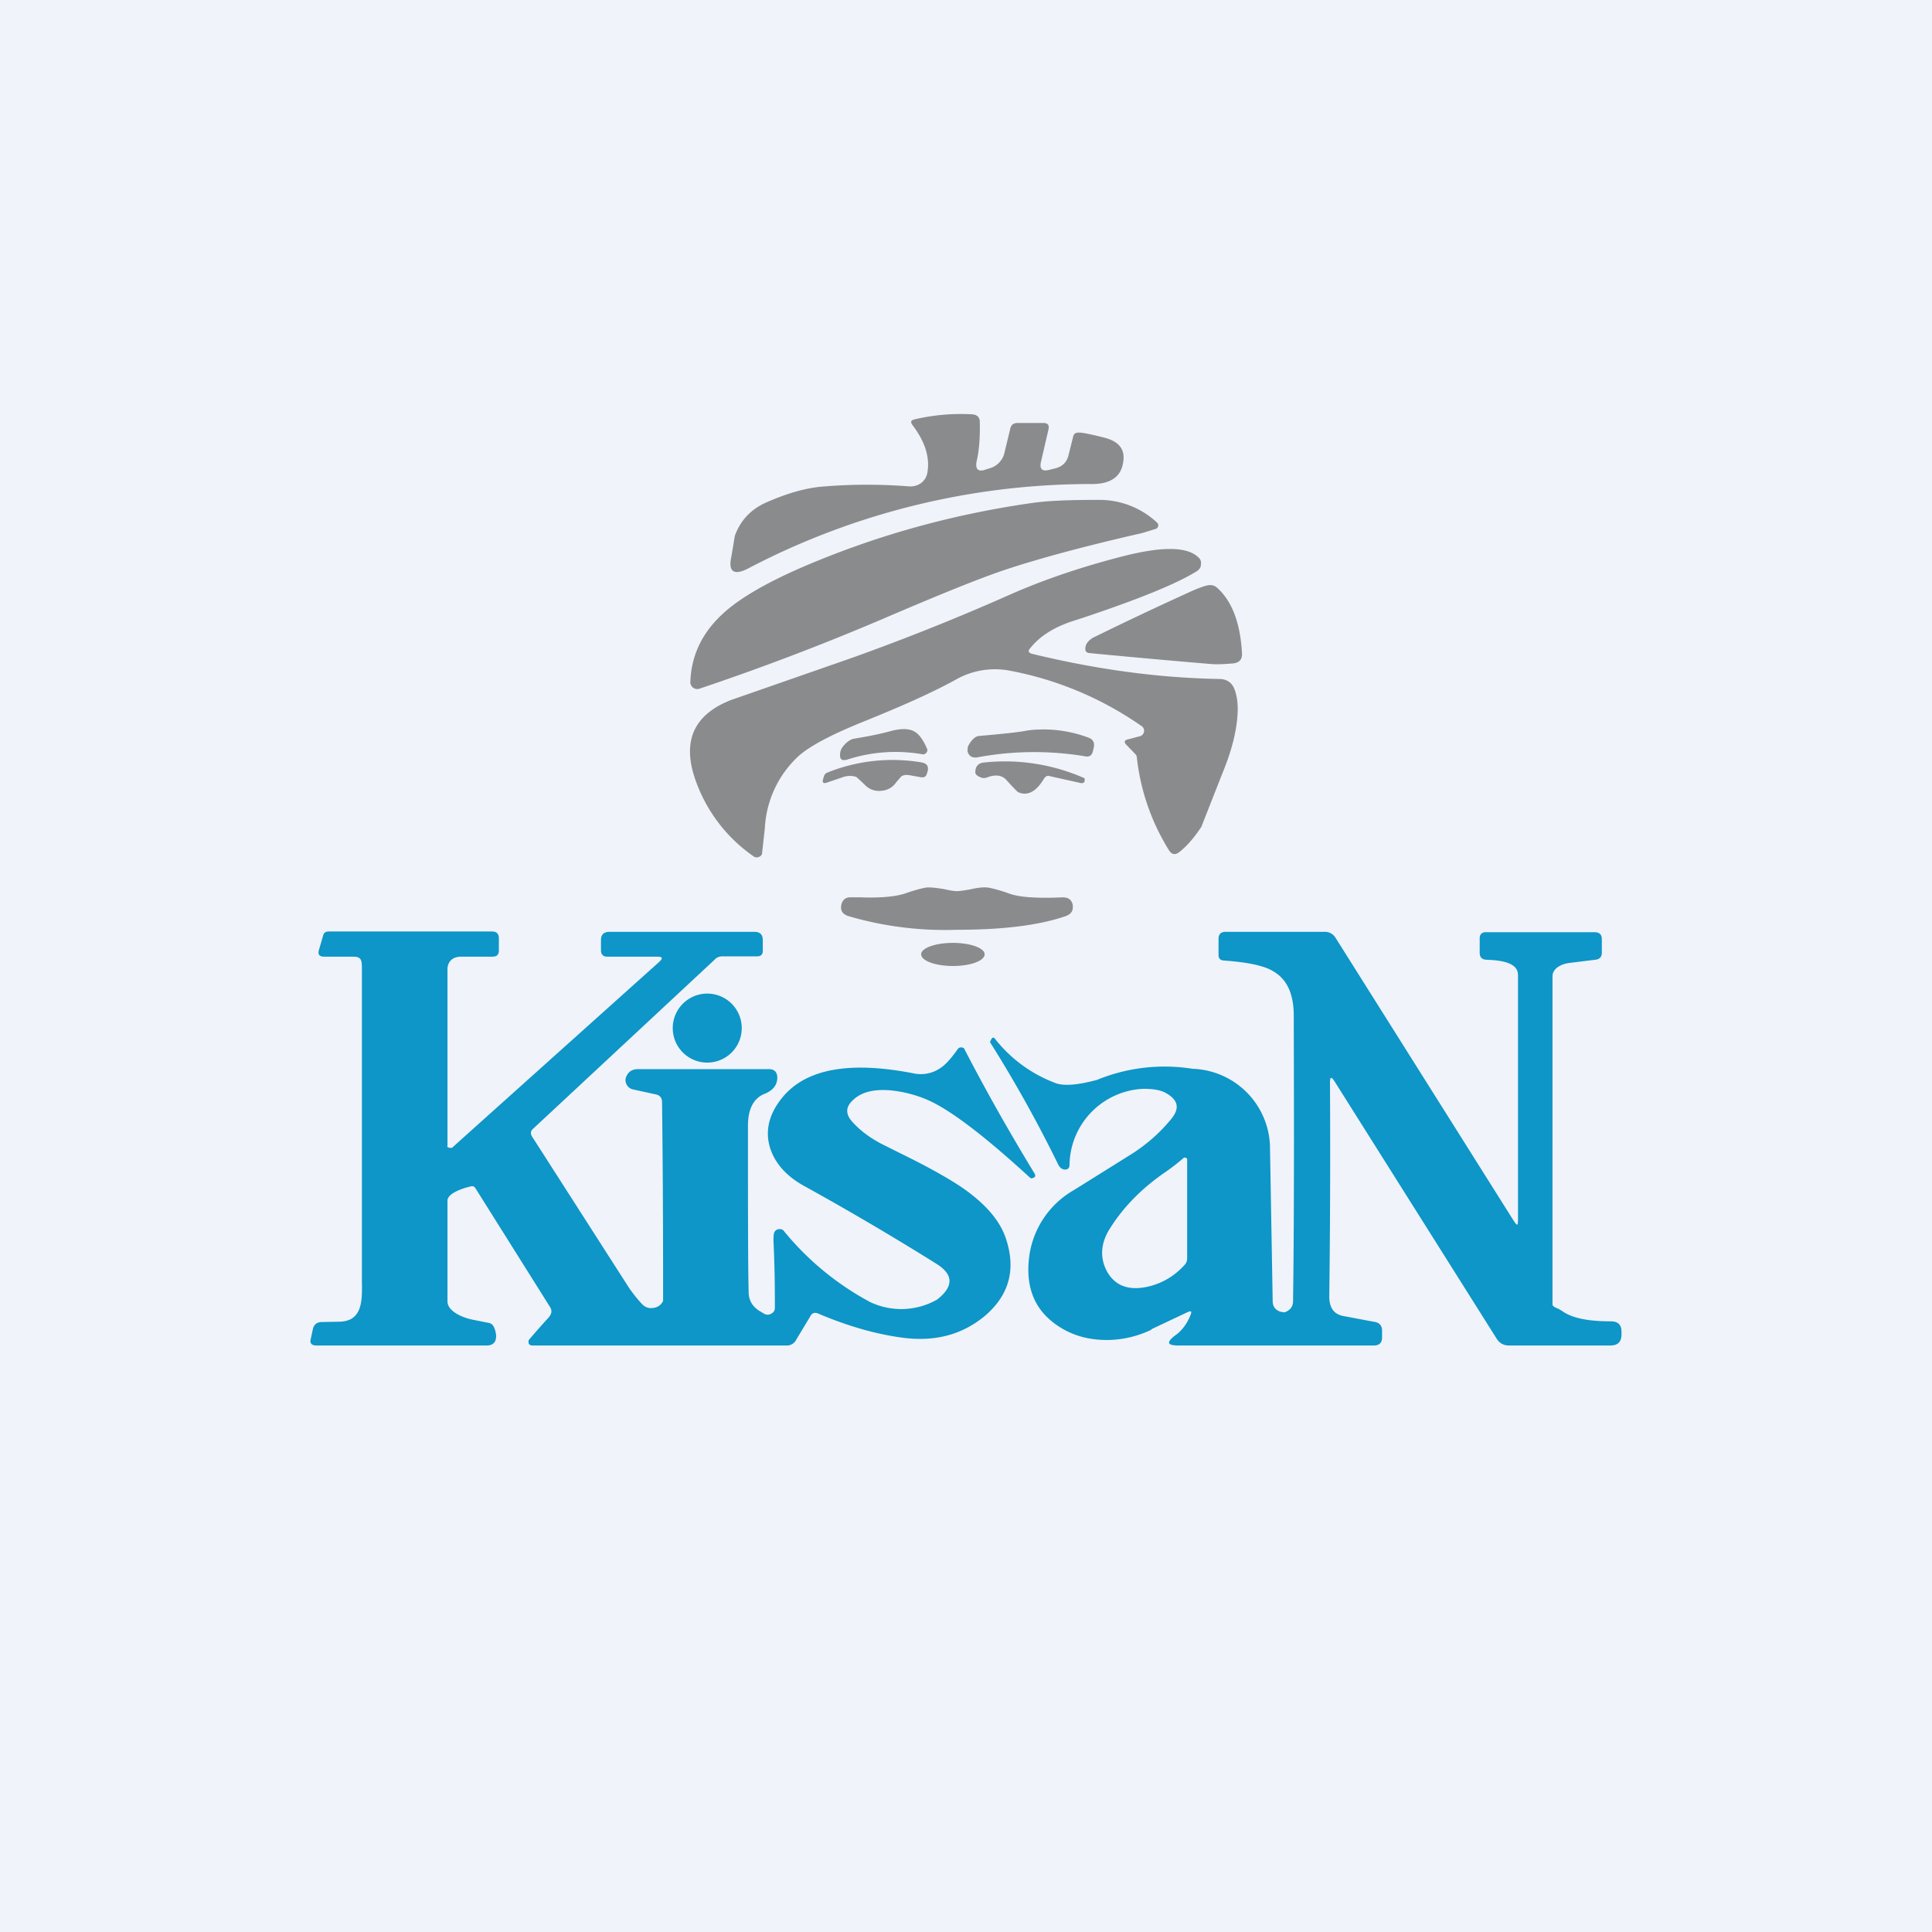 <!-- by TradingView --><svg width="56" height="56" viewBox="0 0 56 56" xmlns="http://www.w3.org/2000/svg"><path fill="#F0F3FA" d="M0 0h56v56H0z"/><path d="M28.6 13.6c-.25.1-.34 0-.29-.24.07-.3.1-.67.09-1.13 0-.14-.08-.21-.22-.22a5.86 5.86 0 0 0-1.69.15c-.09.03-.1.07-.05.15.37.48.52.95.44 1.39a.47.47 0 0 1-.18.3c-.1.07-.2.1-.33.1a15.54 15.54 0 0 0-2.6.01c-.47.05-.98.2-1.55.45-.46.2-.76.53-.92.97l-.1.6c-.1.44.07.56.48.35a21.4 21.4 0 0 1 9.97-2.45c.53 0 .83-.2.9-.6.08-.4-.11-.64-.56-.75-.4-.1-.65-.15-.74-.14-.08 0-.12.04-.14.1l-.14.56c-.05.2-.18.33-.4.38l-.16.04c-.2.05-.28-.02-.24-.22l.22-.95c.03-.13-.02-.19-.15-.19h-.74c-.13 0-.2.06-.22.18l-.16.66a.61.61 0 0 1-.42.47l-.1.03Zm4.51 1.85.39-.12a.1.1 0 0 0 .07-.08.1.1 0 0 0-.03-.1 2.44 2.44 0 0 0-1.73-.66c-.8 0-1.45.02-1.97.1-2.34.34-4.57.97-6.7 1.9-.95.42-1.65.83-2.1 1.22-.67.58-1 1.26-1.03 2.05a.2.2 0 0 0 .27.2 72.1 72.1 0 0 0 5.26-2c1.7-.73 2.93-1.23 3.7-1.48.92-.3 2.2-.65 3.87-1.03Zm-3.25 3.34c-.07.08-.05.13.05.16 1.85.45 3.66.7 5.43.73.22 0 .38.11.45.32.07.19.1.43.08.72-.03.5-.18 1.07-.44 1.7l-.61 1.55c-.2.3-.41.55-.64.73-.12.09-.22.07-.3-.06a6.41 6.41 0 0 1-.93-2.7.14.14 0 0 0-.04-.08l-.26-.27c-.08-.08-.06-.14.05-.16l.34-.09c.07-.02.1-.06.12-.13a.16.16 0 0 0-.08-.17 9.84 9.84 0 0 0-3.81-1.6 2.29 2.29 0 0 0-1.53.24c-.72.4-1.63.8-2.72 1.24-.94.38-1.58.72-1.9 1.02a3.05 3.05 0 0 0-.95 2.06l-.08.72c0 .06-.04.1-.1.12a.15.15 0 0 1-.15-.02 4.5 4.5 0 0 1-1.66-2.15c-.43-1.16-.09-1.95 1.01-2.38l3.5-1.22a66.45 66.45 0 0 0 4.62-1.85c.91-.4 1.95-.76 3.1-1.06 1.23-.33 2-.33 2.33 0 .06.05.08.12.07.2 0 .08-.04.14-.11.19-.57.36-1.67.81-3.32 1.36l-.34.11c-.52.18-.91.43-1.18.77Zm4.58-1.61a100 100 0 0 0-2.75 1.3c-.14.08-.22.18-.23.3-.01.1.03.14.12.15 1.77.17 2.96.27 3.56.32.15.01.35 0 .6-.02.18-.02.27-.11.26-.3-.05-.89-.3-1.53-.74-1.91a.29.29 0 0 0-.2-.06c-.08 0-.3.07-.62.22Zm-9.9 4.84c-.13.04-.2-.01-.19-.15 0-.09.03-.15.06-.2.11-.15.23-.24.35-.26.37-.06.74-.13 1.1-.23.28-.07.49-.06.64.02.13.07.26.24.37.5.02.04.01.08-.02.12a.12.12 0 0 1-.13.04 4.52 4.52 0 0 0-2.17.16Zm3.5-.27c.03.16.13.23.3.2a8.98 8.98 0 0 1 3.1-.03c.13.03.21-.02.24-.15l.02-.09c.04-.16-.02-.26-.18-.31a3.7 3.7 0 0 0-1.72-.2c-.24.05-.7.1-1.4.16-.12 0-.23.1-.33.28a.23.23 0 0 0-.02.14Zm-1.92.76-.14.16a.55.55 0 0 1-.43.25.55.55 0 0 1-.45-.14 6.92 6.92 0 0 0-.28-.26.6.6 0 0 0-.37 0l-.5.17c-.08.02-.11 0-.1-.08l.03-.1c.01-.05.05-.1.11-.12a5.06 5.06 0 0 1 2.73-.29c.14.03.2.1.17.25l-.02.06c-.02.1-.08.13-.17.12l-.28-.05c-.15-.03-.24-.02-.3.03Zm3.39.45c.26.12.52 0 .75-.39.05-.07.1-.1.18-.07l.9.2c.07 0 .1-.02.1-.09v-.05a5.69 5.69 0 0 0-2.9-.46c-.18.01-.27.11-.27.29 0 .05.05.1.15.14.06.03.13.03.2 0 .25-.09.44-.06.57.1.18.2.29.31.32.33Zm-1.77 2.87c.08 0 .2-.02.38-.05.25-.06.43-.07.54-.05.2.04.4.1.59.17.28.1.7.13 1.27.12l.28-.01c.16 0 .25.06.29.2.03.17-.03.28-.19.34-.77.27-1.83.4-3.16.4a9.93 9.93 0 0 1-3.16-.4c-.17-.06-.23-.17-.19-.34.04-.14.13-.21.29-.2h.28c.57.02.99-.02 1.27-.11.2-.07.39-.13.59-.17.1-.02.28 0 .54.04.17.04.3.06.38.06Zm.8 1.83c0 .19-.41.34-.92.34-.5 0-.92-.15-.92-.34 0-.18.41-.33.92-.33s.92.15.92.33Z" fill="#8A8B8D"/><path fill-rule="evenodd" d="m33.37 38.53 1.06-.5c.1-.04.12-.02.08.08-.1.26-.26.47-.45.6-.26.2-.23.29.1.29h5.66c.16 0 .24-.08.24-.23v-.2c0-.15-.08-.24-.25-.26l-.9-.17c-.26-.06-.38-.25-.38-.56.03-2.43.03-4.5.02-6.2 0-.17.04-.18.13-.04l4.7 7.46c.08.13.2.2.36.2h2.93c.22 0 .33-.1.33-.32v-.08c0-.2-.1-.3-.31-.3-.67 0-1.14-.1-1.41-.3l-.1-.06c-.08-.03-.17-.07-.18-.12V28.3c0-.23.25-.36.5-.39l.73-.09c.13-.01.2-.08.2-.2v-.4c0-.13-.07-.2-.21-.2h-3.16c-.1 0-.17.06-.17.17v.43c0 .14.08.2.22.2.6.02.89.16.89.44v7.05c0 .23-.01.25-.14.05l-5.15-8.18a.36.36 0 0 0-.33-.17h-2.86c-.13 0-.2.07-.2.2v.47c0 .1.05.15.14.16.7.05 1.18.15 1.44.31.4.23.59.64.6 1.25.01 3.46.01 6.23-.02 8.31 0 .16-.08.27-.25.33l-.12-.02c-.14-.05-.21-.14-.22-.28l-.08-4.55a2.32 2.32 0 0 0-2.24-2.21 5.16 5.16 0 0 0-2.77.32c-.52.14-.9.18-1.16.11a4.02 4.02 0 0 1-1.8-1.3c-.04-.05-.07-.04-.1 0l-.03.06a.05.05 0 0 0 0 .06 37.46 37.46 0 0 1 1.96 3.52c.05.1.12.15.2.15.08 0 .12-.04.13-.11a2.24 2.24 0 0 1 2.14-2.23c.27 0 .49.03.65.12.36.2.41.44.17.74-.34.42-.75.78-1.24 1.08l-1.6 1a2.61 2.61 0 0 0-1.29 1.94c-.12.98.23 1.68 1.05 2.12.36.19.76.28 1.2.28.44 0 .88-.1 1.3-.3Zm.93-4.96c-.22.19-.4.32-.53.41-.67.46-1.2 1-1.58 1.6-.29.44-.32.87-.1 1.28.24.42.64.56 1.2.43.42-.1.77-.32 1.05-.63a.27.27 0 0 0 .07-.19v-2.85a.05.05 0 0 0-.04-.06.06.06 0 0 0-.07.01Zm-21.34-.34c0 .02.04.03.06.04H13.1l6.02-5.4c.1-.1.08-.14-.07-.14H17.6c-.12 0-.18-.07-.18-.18v-.3c0-.16.08-.24.25-.24h4.2c.16 0 .24.08.24.24v.31c0 .1-.05.16-.16.16h-1c-.1 0-.18.03-.24.1l-5.26 4.9c-.07.06-.08.14-.03.22l2.82 4.4c.1.14.22.3.37.46.1.1.2.13.33.11a.35.35 0 0 0 .28-.2 436.7 436.7 0 0 0-.03-5.77c0-.12-.07-.2-.19-.22l-.64-.14a.27.27 0 0 1-.2-.15.26.26 0 0 1 0-.24c.06-.13.17-.2.33-.2h3.8c.15 0 .23.08.24.22.01.23-.12.4-.38.5-.31.13-.47.44-.47.92 0 2.36 0 4.08.02 4.82 0 .25.12.44.35.57l.1.06a.2.2 0 0 0 .2 0c.08-.04.11-.1.11-.17 0-.45 0-1.1-.04-1.93 0-.1 0-.19.02-.25.02-.05.06-.09.12-.1.07-.01.12 0 .16.05a8.27 8.27 0 0 0 2.5 2.06 2.1 2.1 0 0 0 1.94-.07c.49-.38.48-.73-.02-1.04a82.14 82.14 0 0 0-3.77-2.22c-.55-.29-.9-.67-1.05-1.14-.15-.5-.03-.98.35-1.45.68-.84 1.95-1.07 3.8-.71a1 1 0 0 0 .77-.14c.16-.1.33-.29.52-.56a.11.11 0 0 1 .1-.05c.05 0 .09.02.1.06.62 1.2 1.3 2.4 2.03 3.6.03.06.02.1-.04.12-.04.02-.07.02-.08 0h-.01c-1.36-1.25-2.36-2-3-2.27a3.6 3.6 0 0 0-1.1-.27c-.48-.03-.82.07-1.05.3-.2.19-.2.39-.02.6.23.26.51.47.85.65l.54.27c.88.43 1.51.79 1.89 1.06.64.46 1.04.94 1.2 1.46.28.88.07 1.61-.62 2.2-.65.54-1.42.75-2.34.64-.8-.1-1.63-.34-2.48-.7-.1-.05-.19-.03-.24.07l-.41.68a.3.3 0 0 1-.29.17h-7.35c-.06 0-.1-.02-.12-.07v-.08a22.61 22.61 0 0 1 .59-.67c.08-.1.1-.19.03-.3l-2.16-3.44c-.03-.05-.08-.07-.14-.05-.26.06-.65.2-.67.4v2.94c.01.28.43.46.72.52l.5.1c.06.02.1.06.13.12.04.1.06.18.06.26 0 .18-.1.27-.27.27H9.17c-.14 0-.2-.07-.16-.2l.06-.28c.03-.12.1-.19.24-.2l.54-.01c.66-.02.65-.62.64-1.16v-9.08c0-.22-.01-.34-.24-.34H9.4c-.13 0-.19-.05-.16-.18l.12-.41c.02-.1.07-.14.17-.14h4.73c.14 0 .2.07.2.2v.34c0 .14-.06.19-.2.19h-.9c-.23 0-.38.13-.39.35v5.15Zm8.54-3.43a1 1 0 1 1-2 0 1 1 0 0 1 2 0Z" fill="#0D96C7"/></svg>